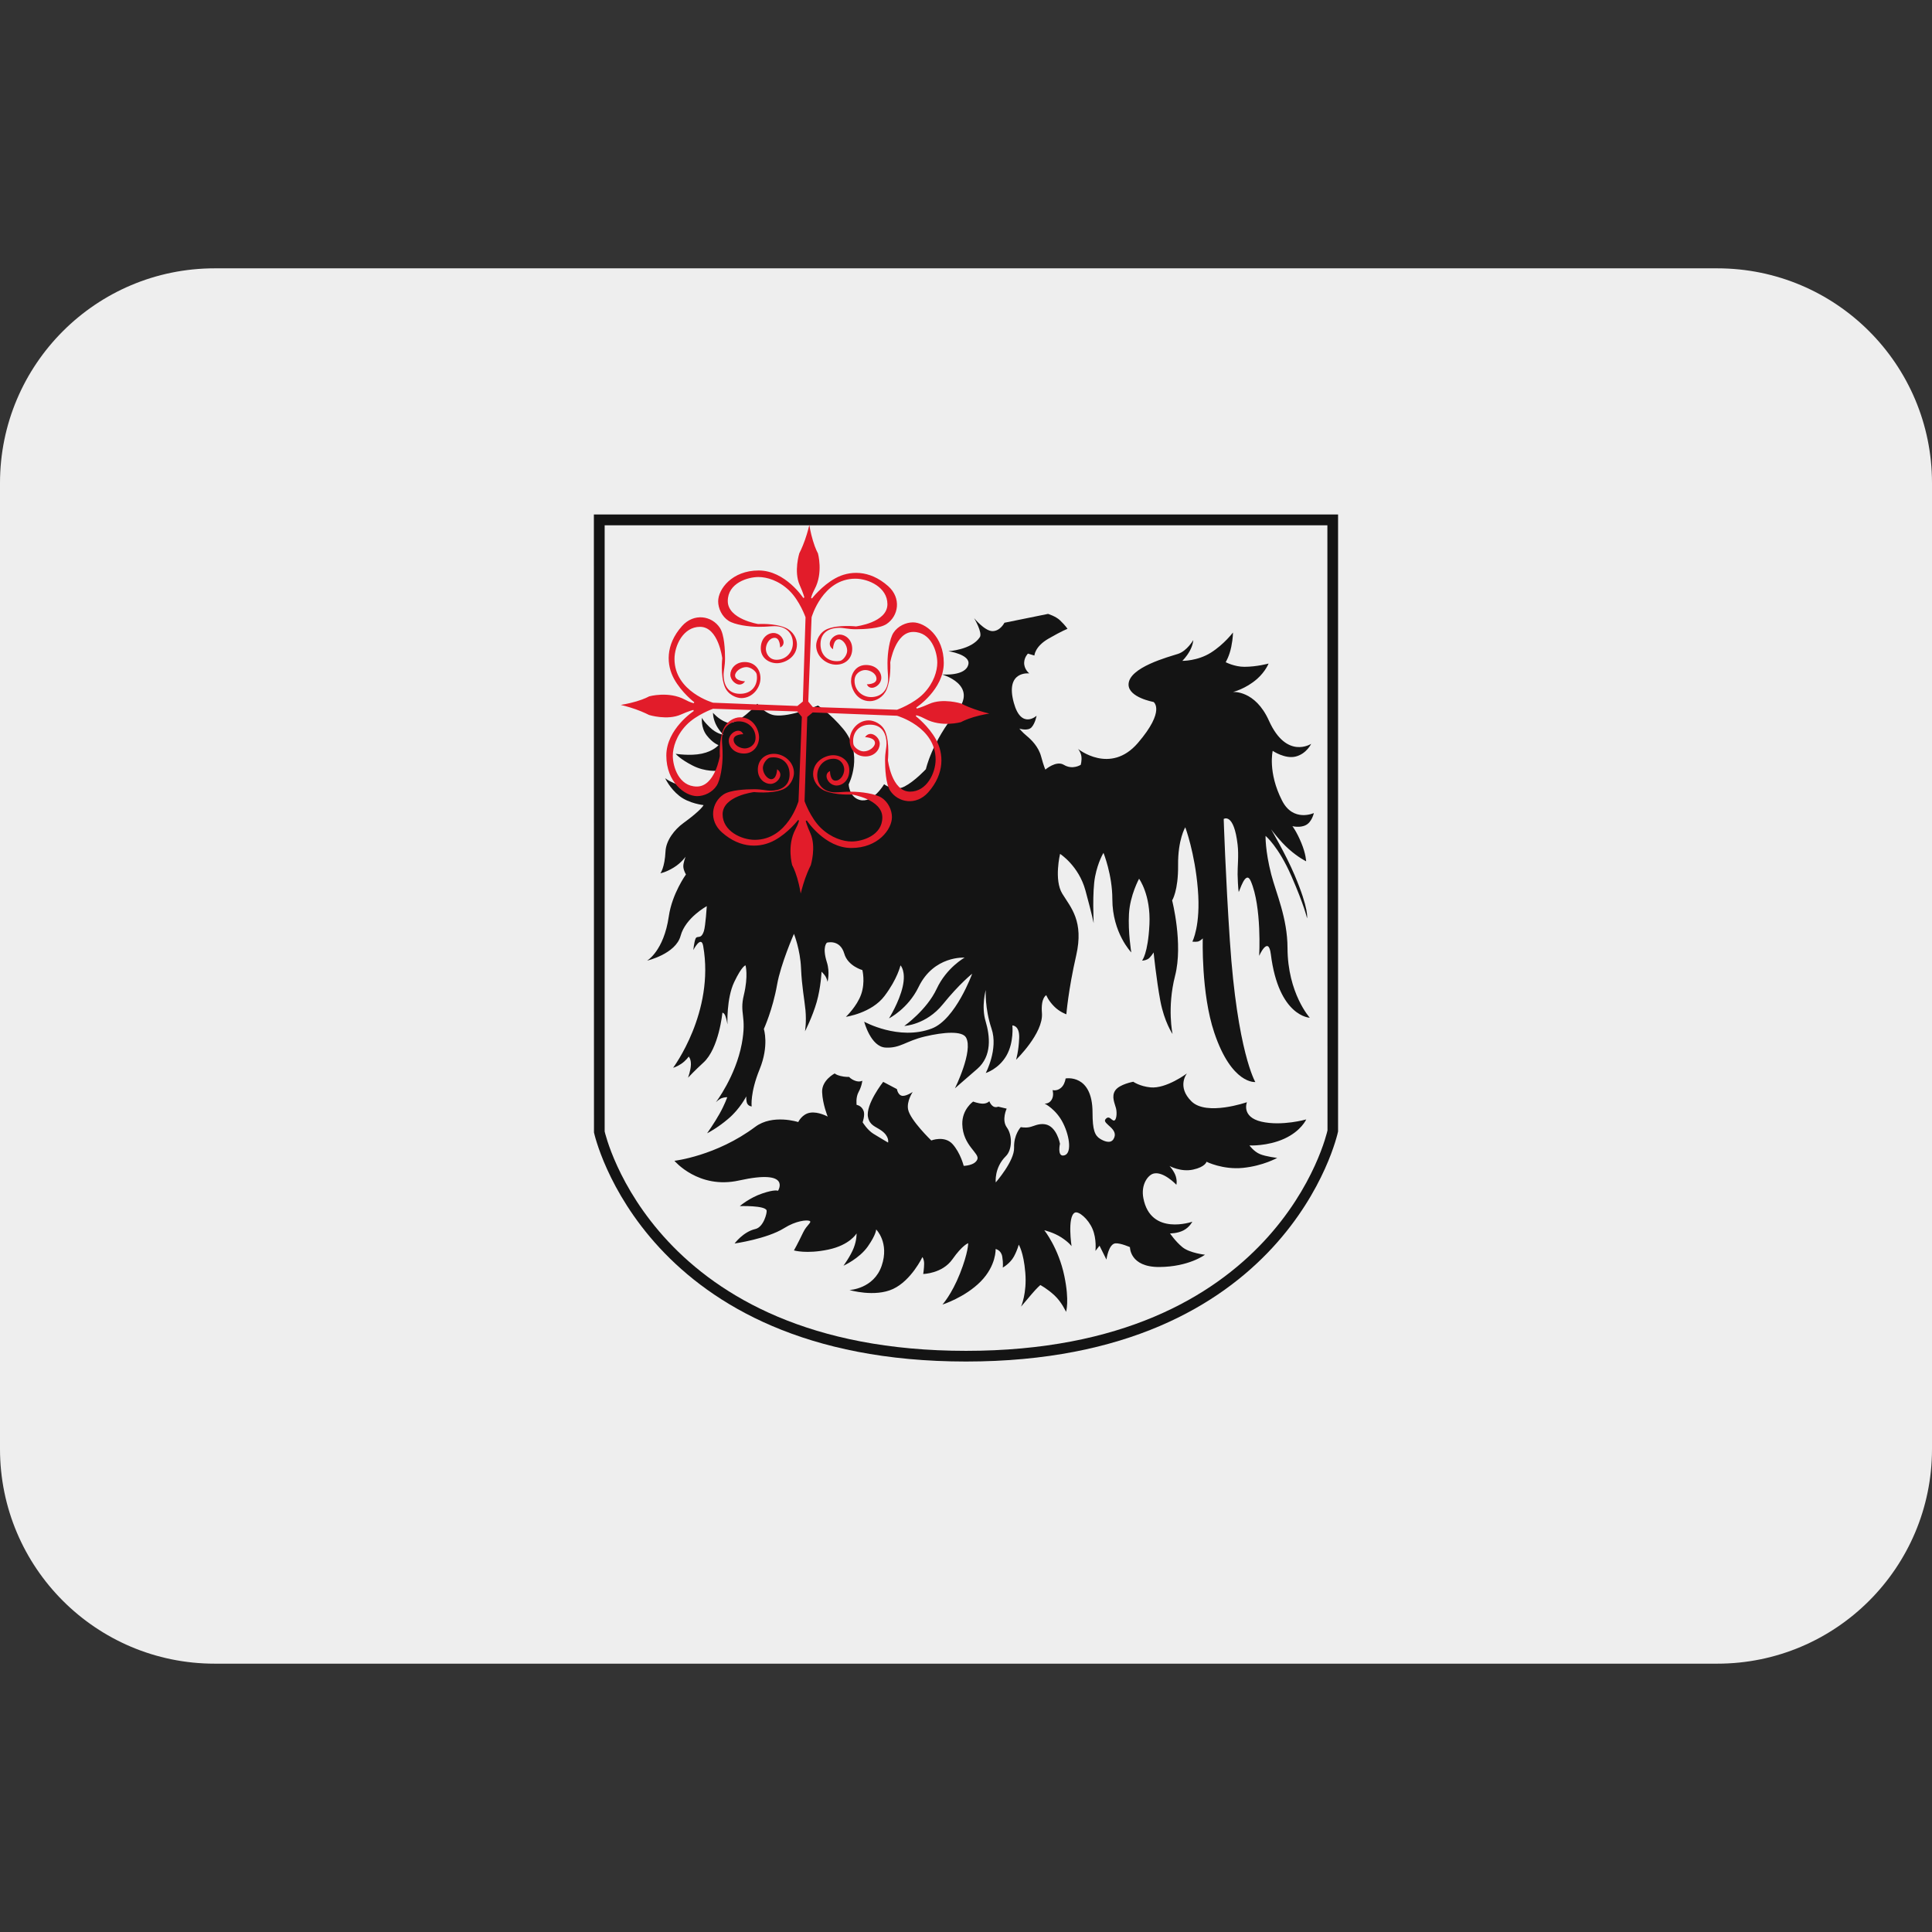 <svg xmlns:dc="http://purl.org/dc/elements/1.1/" xmlns:cc="http://creativecommons.org/ns#" xmlns:rdf="http://www.w3.org/1999/02/22-rdf-syntax-ns#" xmlns:svg="http://www.w3.org/2000/svg" xmlns="http://www.w3.org/2000/svg" viewBox="0 0 45 45" style="enable-background:new 0 0 45 45;" xml:space="preserve" version="1.1" id="svg2"><rect x="0" y="0" width="45" height="45" fill="#333333" stroke="none"/><defs id="defs6"><clipPath id="clipPath16" clipPathUnits="userSpaceOnUse"><path id="path18" d="M 0,36 36,36 36,0 0,0 0,36 Z"/></clipPath></defs><g transform="matrix(1.25,0,0,-1.25,0,45)" id="g10"><g id="g12"><g clip-path="url(#clipPath16)" id="g14"><g id="g20"><path id="path22" style="fill:#eeeeee;fill-opacity:1;fill-rule:nonzero;stroke:none" d="M 32,31 H 4 C 1.791,31 0,29.209 0,27 V 9 C 0,6.791 1.791,5 4,5 h 28 c 2.209,0 4,1.791 4,4 v 18 c 0,2.209 -1.791,4 -4,4"/></g><g id="g24"><path id="path26" style="fill:#141414;fill-opacity:1;fill-rule:nonzero;stroke:none" d="m 18,10.63 c -5.991,0 -6.923,4.225 -6.932,4.268 l -0.002,11.515 H 24.933 V 14.917 C 24.922,14.855 23.992,10.63 18,10.63"/></g><g id="g28"><path id="path30" style="fill:#eeeeee;fill-opacity:1;fill-rule:nonzero;stroke:none" d="m 11.267,26.212 v -11.295 c 0.006,-0.021 0.911,-4.088 6.733,-4.088 5.823,0 6.727,4.066 6.736,4.108 l -0.002,11.275 z"/></g><g id="g32"><path id="path34" style="fill:#141414;fill-opacity:1;fill-rule:nonzero;stroke:none" d="m 19.856,15.904 c 0,0 -0.01,-0.085 -0.059,-0.146 -0.082,-0.101 -0.184,-0.07 -0.184,-0.07 0,0 0.032,-0.106 -0.02,-0.184 -0.05,-0.079 -0.129,-0.067 -0.129,-0.067 0,0 0.216,-0.106 0.345,-0.365 0.13,-0.259 0.169,-0.596 0,-0.604 -0.109,-0.004 -0.058,0.22 -0.058,0.22 0,0 -0.059,0.329 -0.28,0.363 -0.118,0.019 -0.215,-0.039 -0.285,-0.053 -0.083,-0.018 -0.165,0 -0.165,0 0,0 -0.133,-0.138 -0.125,-0.385 0.008,-0.247 -0.342,-0.646 -0.342,-0.646 0,0 -0.031,0.274 0.189,0.49 0.118,0.116 0.125,0.387 0.019,0.533 -0.104,0.143 -0.004,0.352 -0.004,0.352 l -0.157,0.037 c 0,0 -0.058,-0.027 -0.105,0.013 -0.047,0.039 -0.061,0.088 -0.061,0.088 0,0 -0.043,-0.047 -0.126,-0.045 -0.082,0.002 -0.176,0.039 -0.176,0.039 0,0 -0.209,-0.145 -0.202,-0.422 0.01,-0.403 0.329,-0.539 0.28,-0.656 -0.049,-0.118 -0.254,-0.12 -0.254,-0.12 0,0 -0.059,0.241 -0.208,0.406 -0.149,0.164 -0.396,0.067 -0.396,0.067 0,0 -0.393,0.379 -0.432,0.578 -0.03,0.155 0.086,0.326 0.086,0.326 0,0 -0.113,-0.076 -0.186,-0.073 -0.09,0.004 -0.108,0.126 -0.108,0.126 l -0.256,0.135 c 0,0 -0.331,-0.42 -0.283,-0.657 0.032,-0.155 0.137,-0.172 0.247,-0.249 0.159,-0.112 0.127,-0.225 0.127,-0.225 0,0 -0.16,0.093 -0.274,0.164 -0.114,0.071 -0.2,0.214 -0.2,0.214 0,0 0.045,0.129 0.02,0.206 -0.036,0.106 -0.132,0.118 -0.132,0.118 0,0 -0.021,0.137 0.038,0.243 0.058,0.105 0.068,0.207 0.068,0.207 0,0 -0.051,-0.031 -0.135,0 -0.084,0.032 -0.11,0.071 -0.11,0.071 0,0 -0.078,-0.004 -0.163,0.018 -0.084,0.021 -0.106,0.047 -0.106,0.047 0,0 -0.243,-0.124 -0.235,-0.347 0.008,-0.224 0.104,-0.457 0.104,-0.457 0,0 -0.178,0.098 -0.329,0.072 -0.151,-0.025 -0.22,-0.174 -0.22,-0.174 0,0 -0.476,0.154 -0.801,-0.089 -0.726,-0.544 -1.506,-0.633 -1.506,-0.633 0,0 0.449,-0.535 1.203,-0.367 0.991,0.22 0.727,-0.192 0.727,-0.192 0,0 -0.053,0.032 -0.294,-0.05 -0.242,-0.082 -0.418,-0.235 -0.418,-0.235 0,0 0.476,0.015 0.5,-0.082 0.01,-0.042 -0.056,-0.309 -0.209,-0.345 -0.227,-0.051 -0.388,-0.27 -0.388,-0.27 0,0 0.603,0.086 0.923,0.286 0.221,0.139 0.423,0.157 0.474,0.135 0.051,-0.024 -0.051,-0.073 -0.118,-0.212 -0.109,-0.227 -0.173,-0.338 -0.173,-0.338 0,0 0.232,-0.07 0.638,0.015 0.406,0.085 0.529,0.302 0.529,0.302 0,0 0.006,-0.12 -0.053,-0.27 -0.058,-0.151 -0.191,-0.332 -0.191,-0.332 0,0 0.294,0.132 0.453,0.358 0.159,0.227 0.156,0.318 0.156,0.318 0,0 0.25,-0.245 0.103,-0.676 -0.147,-0.433 -0.6,-0.453 -0.6,-0.453 0,0 0.47,-0.139 0.812,0.02 0.341,0.159 0.547,0.594 0.547,0.594 0,0 0.032,-0.041 0.032,-0.123 0,-0.083 -0.017,-0.192 -0.017,-0.192 0,0 0.355,0.006 0.544,0.274 0.188,0.267 0.294,0.3 0.294,0.3 0,0 0.003,-0.17 -0.153,-0.565 -0.156,-0.393 -0.327,-0.579 -0.327,-0.579 0,0 0.418,0.132 0.712,0.429 0.294,0.298 0.279,0.606 0.279,0.606 0,0 0.104,-0.017 0.124,-0.144 0.021,-0.126 0.009,-0.202 0.009,-0.202 0,0 0.138,0.076 0.209,0.208 0.07,0.132 0.088,0.22 0.088,0.22 0,0 0.091,-0.134 0.123,-0.52 0.033,-0.385 -0.079,-0.635 -0.079,-0.635 0,0 0.101,0.117 0.197,0.232 0.097,0.115 0.162,0.17 0.162,0.17 0,0 0.129,-0.067 0.265,-0.194 0.135,-0.126 0.214,-0.306 0.214,-0.306 0,0 0.067,0.197 -0.032,0.671 -0.109,0.521 -0.373,0.85 -0.373,0.85 0,0 0.176,-0.041 0.32,-0.135 0.144,-0.095 0.188,-0.162 0.188,-0.162 0,0 -0.082,0.544 0.059,0.624 0.07,0.039 0.254,-0.117 0.332,-0.304 0.08,-0.188 0.054,-0.408 0.054,-0.408 l 0.076,0.097 0.129,-0.259 c 0,0 0.039,0.297 0.171,0.303 0.098,0.005 0.267,-0.071 0.267,-0.071 0,0 -0.006,-0.373 0.547,-0.37 0.554,0.003 0.851,0.229 0.851,0.229 0,0 -0.285,0.03 -0.421,0.141 -0.135,0.112 -0.23,0.256 -0.23,0.256 0,0 0.136,-0.003 0.25,0.056 0.116,0.06 0.165,0.162 0.165,0.162 0,0 -0.776,-0.273 -0.912,0.439 -0.048,0.251 0.082,0.424 0.183,0.456 0.184,0.056 0.432,-0.206 0.432,-0.206 0,0 0.018,0.061 -0.011,0.158 -0.03,0.097 -0.116,0.191 -0.116,0.191 0,0 0.209,-0.117 0.439,-0.067 0.229,0.05 0.25,0.146 0.25,0.146 0,0 0.303,-0.152 0.68,-0.114 0.376,0.038 0.637,0.186 0.637,0.186 0,0 -0.206,0.023 -0.32,0.07 -0.115,0.047 -0.197,0.162 -0.197,0.162 0,0 0.335,-0.018 0.65,0.126 0.315,0.144 0.408,0.359 0.408,0.359 0,0 -0.452,-0.13 -0.835,-0.042 -0.382,0.089 -0.27,0.363 -0.27,0.363 0,0 -0.75,-0.262 -1.032,0.014 -0.283,0.277 -0.086,0.522 -0.086,0.522 0,0 -0.385,-0.289 -0.679,-0.26 -0.202,0.02 -0.321,0.105 -0.321,0.105 0,0 -0.256,-0.046 -0.335,-0.161 -0.079,-0.115 -0.006,-0.25 0.014,-0.336 0.021,-0.085 0.009,-0.223 -0.038,-0.226 -0.047,-0.003 -0.088,0.109 -0.159,0.024 -0.07,-0.086 0.268,-0.177 0.149,-0.371 -0.057,-0.092 -0.182,-0.035 -0.248,0.006 -0.098,0.06 -0.142,0.162 -0.142,0.488 0,0.731 -0.502,0.637 -0.502,0.637"/></g><g id="g36"><path id="path38" style="fill:#141414;fill-opacity:1;fill-rule:nonzero;stroke:none" d="m 19.87,17.1 c 0,0 0.036,0.453 0.183,1.095 0.147,0.641 -0.1,0.894 -0.259,1.153 -0.158,0.258 -0.041,0.741 -0.041,0.741 0,0 0.346,-0.22 0.472,-0.679 0.125,-0.458 0.154,-0.612 0.154,-0.612 0,0 -0.029,0.593 0.027,0.871 0.055,0.279 0.156,0.439 0.156,0.439 0,0 0.165,-0.407 0.165,-0.862 0,-0.63 0.353,-0.993 0.353,-0.993 0,0 -0.063,0.377 -0.043,0.722 0.02,0.345 0.188,0.651 0.188,0.651 0,0 0.22,-0.298 0.193,-0.851 -0.027,-0.553 -0.138,-0.675 -0.138,-0.675 0,0 0.055,0 0.107,0.028 0.05,0.027 0.109,0.125 0.109,0.125 0,0 0.051,-0.506 0.125,-0.902 0.075,-0.396 0.228,-0.619 0.228,-0.619 0,0 -0.106,0.49 0.047,1.086 0.153,0.596 -0.055,1.404 -0.055,1.404 0,0 0.116,0.178 0.111,0.657 -0.005,0.478 0.134,0.706 0.134,0.706 0,0 0.179,-0.476 0.234,-1.152 0.057,-0.677 -0.102,-0.979 -0.102,-0.979 0,0 0.044,-0.006 0.093,0 0.05,0.005 0.101,0.061 0.101,0.061 0,0 -0.033,-1.022 0.214,-1.756 0.325,-0.969 0.765,-0.921 0.765,-0.921 0,0 -0.337,0.566 -0.474,2.629 -0.081,1.205 -0.115,2.273 -0.115,2.273 0,0 0.189,0.125 0.259,-0.478 0.024,-0.197 -0.003,-0.426 0,-0.556 0.007,-0.267 0.021,-0.326 0.021,-0.326 0.015,0.009 0.129,0.422 0.224,0.203 0.209,-0.483 0.157,-1.394 0.157,-1.394 0,0 0.172,0.389 0.217,0.032 0.146,-1.168 0.726,-1.185 0.726,-1.185 0,0 -0.412,0.453 -0.415,1.299 -10e-4,0.559 -0.213,1.023 -0.303,1.371 -0.115,0.447 -0.106,0.718 -0.106,0.718 0,0 0.241,-0.197 0.482,-0.75 0.242,-0.553 0.291,-0.785 0.291,-0.785 0,0 0.042,0.161 -0.235,0.812 -0.161,0.38 -0.435,0.846 -0.435,0.846 0,0 0.159,-0.217 0.335,-0.373 0.177,-0.156 0.318,-0.223 0.318,-0.223 0,0 -0.003,0.135 -0.091,0.346 -0.088,0.212 -0.165,0.309 -0.165,0.309 0,0 0.142,-0.038 0.253,0.021 0.112,0.058 0.147,0.223 0.147,0.223 0,0 -0.385,-0.178 -0.593,0.233 -0.269,0.526 -0.174,0.926 -0.174,0.926 0,0 0.232,-0.158 0.432,-0.105 0.2,0.053 0.285,0.236 0.285,0.236 0,0 -0.458,-0.3 -0.787,0.431 -0.258,0.574 -0.671,0.535 -0.671,0.535 0,0 0.236,0.055 0.452,0.245 0.156,0.139 0.212,0.285 0.212,0.285 0,0 -0.216,-0.061 -0.452,-0.061 -0.183,0 -0.347,0.086 -0.347,0.086 0,0 0.069,0.112 0.104,0.287 0.035,0.174 0.031,0.266 0.031,0.266 0,0 -0.163,-0.219 -0.412,-0.376 -0.249,-0.157 -0.531,-0.152 -0.531,-0.152 0,0 0.076,0.071 0.14,0.187 0.062,0.116 0.064,0.2 0.064,0.2 0,0 -0.116,-0.202 -0.284,-0.257 -0.169,-0.055 -0.922,-0.251 -0.922,-0.572 0,-0.241 0.465,-0.324 0.465,-0.324 0,0 0.232,-0.155 -0.292,-0.765 -0.514,-0.596 -1.114,-0.11 -1.114,-0.11 0,0 0.051,-0.06 0.062,-0.137 0.011,-0.077 -0.012,-0.159 -0.012,-0.159 0,0 -0.151,-0.1 -0.316,0 -0.142,0.085 -0.343,-0.089 -0.343,-0.089 0,0 -0.028,0.054 -0.079,0.243 -0.048,0.181 -0.181,0.313 -0.269,0.385 -0.087,0.072 -0.137,0.136 -0.137,0.136 0,0 0.156,-0.053 0.227,0.023 0.07,0.077 0.094,0.216 0.094,0.216 0,0 -0.286,-0.261 -0.424,0.241 -0.167,0.606 0.289,0.548 0.289,0.548 0,0 -0.104,0.077 -0.096,0.208 0.006,0.098 0.07,0.161 0.07,0.161 l 0.121,-0.036 c 0,0 0.004,0.167 0.266,0.317 0.261,0.15 0.35,0.18 0.35,0.18 0,0 -0.032,0.057 -0.141,0.161 -0.08,0.075 -0.221,0.118 -0.221,0.118 l -0.813,-0.165 c 0,0 -0.077,-0.156 -0.222,-0.156 -0.145,0 -0.343,0.242 -0.343,0.242 0,0 0.161,-0.271 0.107,-0.355 -0.154,-0.236 -0.585,-0.261 -0.585,-0.261 0,0 0.407,-0.061 0.372,-0.241 -0.045,-0.233 -0.493,-0.192 -0.493,-0.192 0,0 0.686,-0.191 0.277,-0.691 -0.47,-0.575 -0.576,-1.074 -0.576,-1.074 0,0 -0.206,-0.224 -0.4,-0.324 -0.194,-0.1 -0.379,0.043 -0.379,0.043 0,0 -0.211,-0.363 -0.457,-0.292 -0.196,0.056 -0.203,0.29 -0.203,0.29 0,0 0.29,0.563 -0.102,1.033 -0.242,0.29 -0.471,0.435 -0.471,0.435 0,0 -0.519,-0.219 -0.802,-0.182 -0.185,0.024 -0.327,0.216 -0.327,0.216 0,0 -0.373,-0.426 -0.579,-0.346 -0.151,0.059 -0.247,0.177 -0.247,0.177 0,0 -0.004,-0.084 0.045,-0.198 0.049,-0.114 0.145,-0.21 0.145,-0.21 0,0 -0.121,0.012 -0.252,0.14 -0.132,0.127 -0.144,0.176 -0.144,0.176 0,0 -0.025,-0.18 0.088,-0.328 0.114,-0.147 0.22,-0.182 0.22,-0.182 0,0 -0.089,-0.112 -0.31,-0.159 -0.221,-0.047 -0.488,-0.003 -0.488,-0.003 0,0 0.08,-0.099 0.318,-0.22 0.237,-0.122 0.47,-0.096 0.47,-0.096 0,0 -0.05,-0.292 -0.39,-0.304 -0.38,-0.014 -0.594,0.166 -0.594,0.166 0,0 0.084,-0.188 0.265,-0.331 0.18,-0.143 0.451,-0.171 0.451,-0.171 0,0 -0.033,-0.086 -0.379,-0.337 -0.162,-0.118 -0.32,-0.321 -0.33,-0.524 -0.015,-0.307 -0.095,-0.409 -0.095,-0.409 0,0 0.1,0.016 0.247,0.106 0.147,0.09 0.223,0.204 0.223,0.204 0,0 -0.049,-0.12 -0.043,-0.192 0.006,-0.073 0.049,-0.14 0.049,-0.14 0,0 -0.259,-0.357 -0.32,-0.782 -0.094,-0.647 -0.404,-0.824 -0.404,-0.824 0,0 0.533,0.124 0.624,0.462 0.091,0.338 0.488,0.553 0.488,0.553 0,0 -0.023,-0.367 -0.054,-0.465 -0.057,-0.172 -0.127,-0.064 -0.158,-0.147 -0.025,-0.067 -0.039,-0.206 -0.039,-0.206 0,0 0.147,0.287 0.184,0.075 0.217,-1.232 -0.56,-2.268 -0.56,-2.268 0,0 0.063,0.014 0.151,0.073 0.088,0.059 0.139,0.135 0.139,0.135 0,0 0.045,-0.043 0.041,-0.152 -0.004,-0.111 -0.054,-0.242 -0.054,-0.242 0,0 0.131,0.14 0.286,0.281 0.292,0.264 0.355,0.931 0.355,0.931 0,0 0.033,0 0.056,-0.063 0.024,-0.063 0.038,-0.156 0.038,-0.156 0,0 -0.021,0.482 0.126,0.79 0.147,0.308 0.211,0.311 0.211,0.311 0,0 0.055,-0.194 -0.031,-0.551 -0.087,-0.357 0.058,-0.388 -0.039,-0.91 -0.114,-0.607 -0.483,-1.09 -0.483,-1.09 0,0 0.061,0.061 0.114,0.078 0.053,0.018 0.098,0.016 0.098,0.016 0,0 -0.043,-0.129 -0.143,-0.308 -0.1,-0.178 -0.232,-0.364 -0.232,-0.364 0,0 0.193,0.096 0.402,0.277 0.21,0.179 0.328,0.411 0.328,0.411 0,0 -0.006,-0.09 0.019,-0.137 0.026,-0.047 0.081,-0.051 0.081,-0.051 0,0 -0.032,0.251 0.149,0.694 0.18,0.443 0.078,0.749 0.078,0.749 0,0 0.165,0.361 0.247,0.827 0.068,0.386 0.314,0.946 0.314,0.946 0,0 0.118,-0.293 0.132,-0.64 0.015,-0.347 0.062,-0.567 0.083,-0.785 0.02,-0.218 -0.009,-0.391 -0.009,-0.391 0,0 0.138,0.267 0.218,0.546 0.079,0.28 0.09,0.565 0.09,0.565 0,0 0.043,-0.041 0.072,-0.084 0.028,-0.044 0.04,-0.105 0.04,-0.105 0,0 0.047,0.177 -0.012,0.363 -0.094,0.295 0.001,0.367 0.001,0.367 0,0 0.243,0.07 0.323,-0.205 0.066,-0.231 0.337,-0.306 0.337,-0.306 0,0 0.057,-0.223 -0.022,-0.45 -0.079,-0.227 -0.285,-0.421 -0.285,-0.421 0,0 0.479,0.068 0.72,0.389 0.242,0.32 0.297,0.57 0.297,0.57 0,0 0.106,-0.103 0.042,-0.394 -0.065,-0.291 -0.256,-0.594 -0.256,-0.594 0,0 0.354,0.178 0.55,0.582 0.285,0.592 0.859,0.55 0.859,0.55 0,0 -0.336,-0.185 -0.521,-0.582 -0.186,-0.397 -0.603,-0.691 -0.603,-0.691 0,0 0.406,0.018 0.718,0.403 0.311,0.385 0.547,0.57 0.547,0.57 0,0 -0.309,-0.852 -0.753,-1.021 -0.612,-0.232 -1.259,0.127 -1.259,0.127 0,0 0.121,-0.467 0.397,-0.482 0.276,-0.015 0.373,0.12 0.732,0.206 0.359,0.085 0.696,0.107 0.768,-0.018 0.141,-0.247 -0.206,-0.947 -0.206,-0.947 0,0 0.135,0.12 0.415,0.361 0.279,0.242 0.238,0.613 0.156,0.889 -0.083,0.276 0.003,0.582 0.003,0.582 0,0 -0.021,-0.338 0.108,-0.721 0.129,-0.381 -0.108,-0.826 -0.108,-0.826 0,0 0.24,0.073 0.385,0.323 0.144,0.25 0.111,0.563 0.111,0.563 0,0 0.136,0.006 0.127,-0.235 -0.009,-0.242 -0.058,-0.404 -0.058,-0.404 0,0 0.511,0.494 0.482,0.868 -0.024,0.291 0.081,0.335 0.081,0.335 0,0 0.036,-0.097 0.143,-0.206 0.105,-0.108 0.231,-0.15 0.231,-0.15"/></g><g id="g40"><path id="path42" style="fill:#e21c2a;fill-opacity:1;fill-rule:nonzero;stroke:none" d="m 14.941,22.642 -0.062,-1.571 c 0,0 -0.205,-0.72 -0.815,-0.72 -0.248,0 -0.599,0.163 -0.599,0.476 0,0.344 0.586,0.414 0.586,0.414 0,0 0.318,-0.035 0.526,0.045 0.156,0.06 0.217,0.221 0.217,0.312 0,0.209 -0.192,0.356 -0.371,0.356 -0.178,0 -0.302,-0.12 -0.302,-0.295 0,-0.175 0.13,-0.266 0.234,-0.266 0.104,0 0.186,0.098 0.186,0.169 0,0.071 -0.061,0.103 -0.061,0.103 0,0 -0.004,-0.184 -0.109,-0.184 -0.07,0 -0.155,0.102 -0.156,0.209 0,0.087 0.081,0.185 0.135,0.193 0.194,0.031 0.367,-0.083 0.363,-0.319 -0.003,-0.235 -0.198,-0.297 -0.35,-0.297 -0.09,0 -0.162,0.027 -0.312,0.027 -0.15,0 -0.44,-0.013 -0.567,-0.096 -0.227,-0.15 -0.282,-0.486 -0.033,-0.707 0.355,-0.316 0.729,-0.288 0.984,-0.148 0.255,0.14 0.436,0.377 0.436,0.377 l 0.017,-0.009 c 0,0 -0.008,-0.056 -0.067,-0.166 -0.162,-0.303 -0.06,-0.666 -0.06,-0.666 0,0 0.047,-0.081 0.093,-0.236 0.046,-0.155 0.066,-0.293 0.066,-0.293 0,0 0.032,0.136 0.083,0.281 0.051,0.144 0.105,0.248 0.105,0.248 0,0 0.105,0.339 -0.007,0.592 -0.072,0.159 -0.087,0.232 -0.087,0.232 l 0.02,0.008 c 0,0 0.335,-0.512 0.83,-0.512 0.496,0 0.756,0.347 0.756,0.575 0,0.13 -0.069,0.283 -0.195,0.363 -0.113,0.073 -0.378,0.111 -0.564,0.111 -0.169,0 -0.203,-0.012 -0.294,-0.012 -0.209,0 -0.339,0.129 -0.339,0.318 0,0.163 0.122,0.308 0.303,0.308 0.141,0 0.2,-0.119 0.2,-0.201 0,-0.087 -0.061,-0.207 -0.164,-0.207 -0.103,0 -0.101,0.178 -0.101,0.178 0,0 -0.065,-0.021 -0.065,-0.094 0,-0.072 0.075,-0.175 0.187,-0.175 0.114,0 0.238,0.099 0.238,0.285 0,0.186 -0.158,0.28 -0.301,0.28 -0.143,0 -0.374,-0.109 -0.374,-0.352 0,-0.114 0.075,-0.249 0.216,-0.31 0.206,-0.089 0.507,-0.07 0.507,-0.07 0,0 0.567,-0.09 0.567,-0.428 0,-0.337 -0.375,-0.448 -0.572,-0.448 -0.155,0 -0.378,0.065 -0.574,0.253 -0.193,0.187 -0.303,0.498 -0.303,0.498 l 0.05,1.57 0.102,0.084 1.571,-0.062 c 0,0 0.719,-0.205 0.719,-0.816 0,-0.247 -0.163,-0.598 -0.476,-0.598 -0.344,0 -0.413,0.586 -0.413,0.586 0,0 0.034,0.318 -0.045,0.525 -0.061,0.157 -0.222,0.217 -0.312,0.217 -0.209,0 -0.356,-0.192 -0.356,-0.37 0,-0.178 0.119,-0.302 0.294,-0.302 0.175,0 0.267,0.13 0.267,0.234 0,0.104 -0.098,0.186 -0.169,0.186 -0.072,0 -0.104,-0.061 -0.104,-0.061 0,0 0.184,-0.004 0.184,-0.109 0,-0.071 -0.102,-0.155 -0.209,-0.156 -0.087,-0.001 -0.184,0.081 -0.193,0.134 -0.031,0.194 0.083,0.368 0.319,0.364 0.235,-0.004 0.298,-0.199 0.298,-0.35 0,-0.09 -0.027,-0.162 -0.027,-0.312 0,-0.15 0.012,-0.44 0.095,-0.568 0.15,-0.227 0.486,-0.281 0.708,-0.032 0.315,0.355 0.287,0.729 0.147,0.984 -0.14,0.255 -0.377,0.436 -0.377,0.436 l 0.009,0.017 c 0,0 0.057,-0.009 0.166,-0.067 0.304,-0.163 0.666,-0.061 0.666,-0.061 0,0 0.081,0.047 0.236,0.094 0.155,0.046 0.293,0.066 0.293,0.066 0,0 -0.136,0.031 -0.281,0.083 -0.144,0.05 -0.248,0.105 -0.248,0.105 0,0 -0.339,0.105 -0.591,-0.008 -0.16,-0.072 -0.233,-0.087 -0.233,-0.087 l -0.008,0.02 c 0,0 0.512,0.335 0.512,0.831 0,0.496 -0.347,0.755 -0.575,0.755 -0.13,0 -0.282,-0.069 -0.363,-0.194 -0.073,-0.114 -0.111,-0.378 -0.111,-0.564 0,-0.169 0.012,-0.204 0.012,-0.295 0,-0.209 -0.129,-0.339 -0.318,-0.339 -0.163,0 -0.308,0.123 -0.308,0.304 0,0.14 0.119,0.2 0.201,0.2 0.087,0 0.208,-0.061 0.208,-0.165 0,-0.103 -0.179,-0.101 -0.179,-0.101 0,0 0.021,-0.065 0.094,-0.065 0.072,0 0.175,0.075 0.175,0.188 0,0.113 -0.099,0.237 -0.285,0.237 -0.186,0 -0.279,-0.158 -0.279,-0.3 0,-0.143 0.108,-0.374 0.352,-0.374 0.113,0 0.249,0.074 0.31,0.215 0.088,0.207 0.069,0.507 0.069,0.507 0,0 0.09,0.568 0.428,0.568 0.338,0 0.448,-0.375 0.448,-0.572 0,-0.156 -0.065,-0.379 -0.253,-0.574 -0.187,-0.193 -0.497,-0.304 -0.497,-0.304 l -1.57,0.051 -0.084,0.101 0.062,1.571 c 0,0 0.204,0.719 0.815,0.719 0.248,0 0.598,-0.162 0.598,-0.475 0,-0.344 -0.586,-0.414 -0.586,-0.414 0,0 -0.318,0.035 -0.525,-0.045 -0.157,-0.06 -0.217,-0.222 -0.217,-0.311 0,-0.21 0.192,-0.357 0.371,-0.357 0.178,0 0.301,0.119 0.301,0.295 0,0.174 -0.129,0.266 -0.233,0.266 -0.104,0 -0.186,-0.097 -0.186,-0.169 0,-0.071 0.061,-0.104 0.061,-0.104 0,0 0.003,0.185 0.109,0.185 0.07,0 0.154,-0.103 0.155,-0.21 10e-4,-0.086 -0.08,-0.184 -0.134,-0.193 -0.194,-0.031 -0.367,0.084 -0.363,0.319 0.004,0.236 0.198,0.298 0.349,0.298 0.091,0 0.162,-0.027 0.312,-0.027 0.15,0 0.441,0.013 0.568,0.096 0.227,0.15 0.281,0.485 0.032,0.707 -0.355,0.315 -0.729,0.288 -0.984,0.147 -0.254,-0.14 -0.436,-0.376 -0.436,-0.376 l -0.016,0.009 c 0,0 0.008,0.056 0.066,0.165 0.163,0.304 0.061,0.667 0.061,0.667 0,0 -0.047,0.08 -0.093,0.235 -0.047,0.155 -0.067,0.293 -0.067,0.293 0,0 -0.031,-0.136 -0.082,-0.28 -0.051,-0.145 -0.105,-0.248 -0.105,-0.248 0,0 -0.106,-0.34 0.007,-0.592 0.072,-0.16 0.087,-0.232 0.087,-0.232 l -0.02,-0.008 c 0,0 -0.335,0.512 -0.831,0.512 -0.496,0 -0.755,-0.348 -0.755,-0.575 0,-0.13 0.069,-0.283 0.194,-0.363 0.114,-0.074 0.379,-0.112 0.564,-0.112 0.169,0 0.204,0.012 0.295,0.012 0.209,0 0.339,-0.128 0.339,-0.317 0,-0.164 -0.123,-0.309 -0.304,-0.309 -0.14,0 -0.199,0.12 -0.199,0.202 0,0.087 0.061,0.207 0.164,0.207 0.103,0 0.101,-0.179 0.101,-0.179 0,0 0.065,0.021 0.065,0.094 0,0.073 -0.075,0.175 -0.188,0.175 -0.113,0 -0.237,-0.099 -0.237,-0.285 0,-0.186 0.158,-0.278 0.301,-0.278 0.142,0 0.373,0.108 0.373,0.351 0,0.113 -0.074,0.249 -0.215,0.31 -0.207,0.089 -0.507,0.069 -0.507,0.069 0,0 -0.567,0.091 -0.567,0.428 0,0.338 0.375,0.448 0.572,0.448 0.155,0 0.378,-0.064 0.573,-0.252 0.194,-0.187 0.304,-0.498 0.304,-0.498 l -0.05,-1.57 -0.102,-0.083 -1.571,0.061 c 0,0 -0.719,0.205 -0.719,0.816 0,0.248 0.163,0.598 0.476,0.598 0.343,0 0.414,-0.586 0.414,-0.586 0,0 -0.036,-0.318 0.045,-0.526 0.06,-0.156 0.221,-0.216 0.311,-0.216 0.209,0 0.356,0.192 0.356,0.37 0,0.178 -0.119,0.302 -0.294,0.302 -0.175,0 -0.267,-0.13 -0.267,-0.234 0,-0.103 0.098,-0.186 0.169,-0.186 0.072,0 0.104,0.061 0.104,0.061 0,0 -0.185,0.004 -0.185,0.109 0,0.07 0.103,0.155 0.21,0.156 0.086,0 0.184,-0.081 0.193,-0.135 0.031,-0.193 -0.084,-0.367 -0.319,-0.363 -0.236,0.004 -0.298,0.198 -0.298,0.35 0,0.09 0.027,0.162 0.027,0.312 0,0.15 -0.012,0.44 -0.096,0.567 -0.15,0.227 -0.485,0.282 -0.706,0.033 -0.316,-0.355 -0.288,-0.729 -0.148,-0.984 0.14,-0.255 0.377,-0.436 0.377,-0.436 l -0.01,-0.017 c 0,0 -0.056,0.008 -0.165,0.067 -0.304,0.162 -0.667,0.06 -0.667,0.06 0,0 -0.08,-0.047 -0.235,-0.093 -0.155,-0.046 -0.293,-0.066 -0.293,-0.066 0,0 0.136,-0.031 0.28,-0.082 0.145,-0.052 0.248,-0.106 0.248,-0.106 0,0 0.34,-0.105 0.592,0.008 0.16,0.071 0.233,0.086 0.233,0.086 l 0.007,-0.02 c 0,0 -0.511,-0.335 -0.511,-0.83 0,-0.496 0.347,-0.756 0.574,-0.756 0.13,0 0.283,0.069 0.364,0.195 0.073,0.114 0.111,0.378 0.111,0.564 0,0.169 -0.012,0.203 -0.012,0.294 0,0.21 0.129,0.34 0.318,0.34 0.163,0 0.308,-0.123 0.308,-0.304 0,-0.141 -0.119,-0.2 -0.201,-0.2 -0.087,0 -0.208,0.061 -0.208,0.164 0,0.103 0.179,0.101 0.179,0.101 0,0 -0.021,0.065 -0.094,0.065 -0.073,0 -0.175,-0.074 -0.175,-0.187 0,-0.114 0.099,-0.238 0.285,-0.238 0.186,0 0.279,0.159 0.279,0.301 0,0.143 -0.109,0.374 -0.352,0.374 -0.113,0 -0.249,-0.075 -0.31,-0.216 -0.088,-0.206 -0.069,-0.506 -0.069,-0.506 0,0 -0.09,-0.568 -0.428,-0.568 -0.338,0 -0.448,0.375 -0.448,0.572 0,0.155 0.064,0.378 0.253,0.574 0.186,0.193 0.497,0.303 0.497,0.303 l 1.57,-0.05 z"/></g></g></g></g></svg>